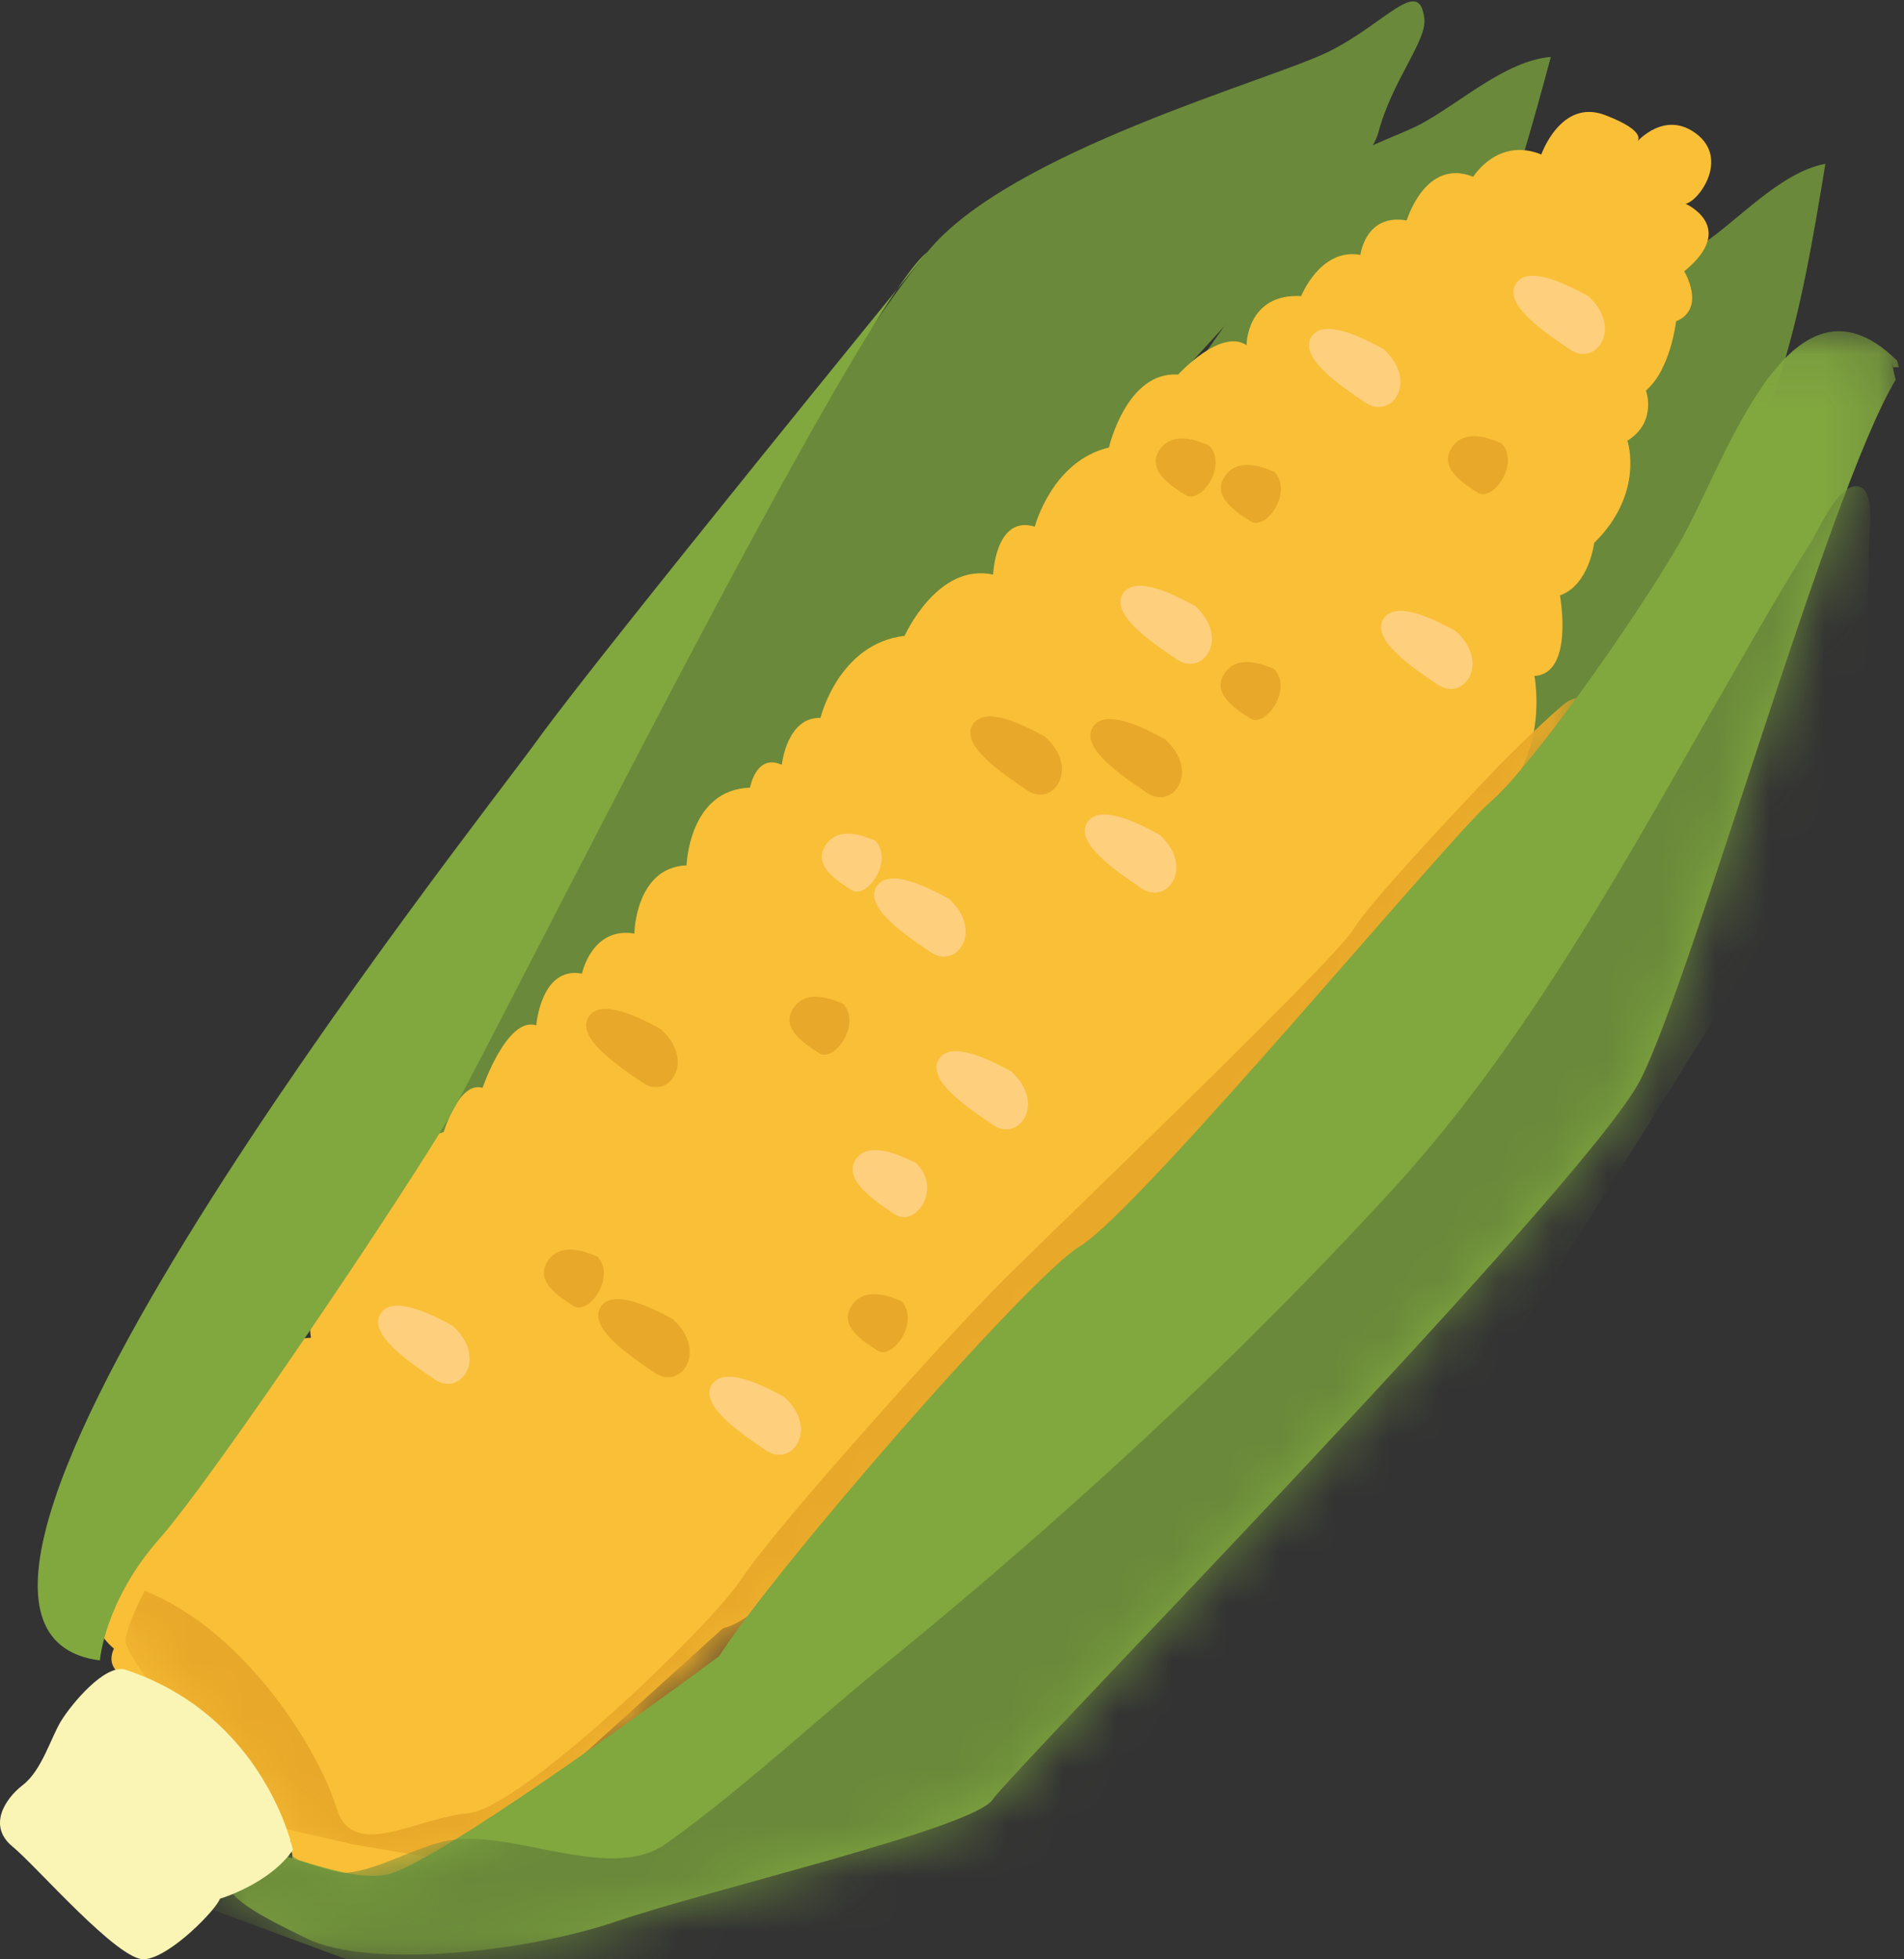 <svg width="35" height="36" xmlns="http://www.w3.org/2000/svg" xmlns:xlink="http://www.w3.org/1999/xlink"><rect width="100%" height="100%" fill="#333333" stroke="none"/><defs><path d="M27.065.887c-.81-.324-1.27.41-1.27.41-.891-.355-1.238.8-1.238.8-.768-.134-.864.632-.864.632-.745-.134-1.102.756-1.102.756-1.014-.053-1.02.9-1.02.9-.484-.316-1.274.54-1.274.54-.962-.065-1.29 1.338-1.29 1.338-1.063.247-1.382 1.452-1.382 1.452-.734-.219-.776.88-.776.88-1.037-.226-1.65 1.122-1.65 1.122-1.231.142-1.567 1.506-1.567 1.506-.629-.016-.722.86-.722.86-.478-.214-.592.42-.592.42-1.142.036-1.183 1.425-1.183 1.425-.956.04-.972 1.252-.972 1.252-.795-.13-.977.734-.977.734-.766-.14-.85.95-.85.95-.544-.17-1.002 1.146-1.002 1.146-.441-.13-.725.811-.725.811-.73.178-1.589 1.85-1.589 1.85-1.105.706-.884 1.924-.884 1.924-1.006.021-1.394 1.5-1.394 1.5-.94-.007-1.056 1.282-1.056 1.282-.784-.032-1.25 1.276-1.25 1.276-.566.354-.492 1.226.028 1.644-.261.558.678.686.678.686-.389.618.851.808.851.808-.174.844.891 1.058.891 1.058-.162.872.876.98.876.98.047.9.428.843.857.787.165-.022.337-.044.5-.011.588.117 2.602-1.094 2.736-1.181.135-.086 3.962-3.502 3.962-3.502.645-.141 1.512-1.248 1.512-1.248.887-.16.693-.848.693-.848.692-.028.928-.847.928-.847 1.017-.134 1.102-1.107 1.102-1.107.94-.234.798-1.11.798-1.11.503.036.64-.658.64-.658.45.11.843-.109 1.553-.646.709-.537 5.891-7.65 7.052-8.57.87-.689.91-1.713.875-2.182-.011-.157-.032-.251-.032-.251.744-.039.477-1.48.477-1.48.547-.192.637-.96.637-.96.948-.919.62-1.878.62-1.878.56-.342.346-.92.346-.92.46-.386.56-1.267.56-1.267.571-.242.153-.919.153-.919 1.007-.812.027-1.238.027-1.238.261-.064.801-.824.208-1.279-.553-.424-1.043.063-1.106.13.03-.037.112-.211-.609-.481a.84.84 0 0 0-.295-.057c-.611 0-.89.78-.89.78" id="a"/><path id="c" d="M.064.085h30.807v29.828H.064z"/><path d="M26.838 3.968c-.847 1.467-2.773 4.175-3.489 4.776-.716.6-6.423 7.484-7.54 8.158-.945.57-5.613 5.934-6.626 7.526-2.296 1.699-5.437 3.902-6.135 4.021-.42.072-.966-.08-1.474-.233-.73-.218-1.384-.437-1.49.007-.133.553.395.848 1.522 1.397 1.127.55 4.004.259 5.697-.32 1.693-.578 6.555-1.71 6.906-2.235.35-.525 10.938-11.315 11.908-13.225.97-1.91 3.448-10.796 4.693-12.864 0 0-.034-.116-.051-.229h.112c-.014 0-.02-.138-.062-.145-.376-.363-.722-.517-1.044-.517-1.352 0-2.25 2.715-2.927 3.883z" id="e"/></defs><g fill="none" fill-rule="evenodd"><path d="M26.219 18.578c1.577-2.37 5.917-9.918 6.472-11.584.407-1.224.648-2.67.864-3.984-.82.153-1.573 1.011-2.254 1.472-.388.263-1.259.626-1.518 1.028l-4.249 7.58.685 5.488zM19.646 15.779c1.806-2.196 6.883-9.258 7.602-10.859.529-1.176.914-2.59 1.26-3.874-.831.068-1.666.844-2.39 1.233-.412.221-1.315.492-1.613.865l-4.988 7.104.129 5.53z" fill="#6A893A"/><path d="M19.939 8.742s5.148-5.341 5.396-6.297c.249-.956.895-1.69.848-2.1-.092-.799-.705.086-1.771.61-1.067.524-5.866 1.832-7.365 3.675-1.499 1.843-3.639 5.597-3.639 5.597l-4.727 8.377-1.89 3.562.89.969L19.94 8.742z" fill="#6A893A"/><path d="M2.094 30.29c-.512-.418-.585-1.292-.027-1.647 0 0 .46-1.309 1.233-1.277 0 0 .114-1.29 1.042-1.285 0 0 .382-1.48 1.374-1.501 0 0-.218-1.22.873-1.928 0 0 .848-1.674 1.567-1.852 0 0 .28-.942.715-.813 0 0 .452-1.318.987-1.148 0 0 .084-1.092.84-.95 0 0 .18-.866.963-.736 0 0 .016-1.213.96-1.254 0 0 .04-1.39 1.166-1.427 0 0 .112-.635.584-.42 0 0 .092-.878.711-.862 0 0 .332-1.366 1.547-1.508 0 0 .604-1.35 1.627-1.124 0 0 .041-1.1.766-.882 0 0 .314-1.206 1.363-1.454 0 0 .323-1.404 1.272-1.34 0 0 .779-.857 1.257-.541 0 0 .005-.953 1.005-.901 0 0 .353-.89 1.088-.757 0 0 .094-.767.852-.632 0 0 .342-1.157 1.222-.803 0 0 .452-.734 1.252-.41 0 0 .361-1.031 1.168-.725.806.306.594.49.594.49s.512-.593 1.097-.138c.585.455.053 1.216-.205 1.28 0 0 .967.428-.027 1.24 0 0 .413.68-.15.92 0 0-.099.884-.553 1.27 0 0 .212.579-.341.922 0 0 .324.96-.612 1.88 0 0-.089.77-.628.963 0 0 .264 1.442-.47 1.48 0 0 .02.095.03.252.035.47-.004 1.496-.862 2.186-1.145.92-6.257 8.045-6.956 8.583-.7.538-1.087.756-1.531.647 0 0-.136.695-.632.66 0 0 .14.877-.787 1.11 0 0-.084.975-1.087 1.109 0 0-.232.82-.916.849 0 0 .192.688-.683.849 0 0-.855 1.108-1.49 1.25 0 0-3.776 3.42-3.91 3.507-.132.087-2.118 1.3-2.698 1.183-.58-.118-1.275.47-1.339-.777 0 0-1.023-.109-.863-.982 0 0-1.051-.215-.88-1.06 0 0-1.222-.19-.838-.809 0 0-.927-.128-.67-.687" fill="#F9BF37"/><path d="M1.836 30.508s.085-1.091 1.092-2.232c1.007-1.14 4.536-6.387 5.344-7.776.807-1.39 7.483-14.843 8.775-15.87 0 0-6.057 7.424-7.173 8.974-1.115 1.548-12.82 16.294-8.038 16.904" fill="#81A73F"/><path d="M26.76 11.595c-.368-.2-1.115-.589-1.335-.216-.22.374.533.884 1.005 1.202.472.317.98-.393.33-.986M21.97 11.134c-.369-.2-1.116-.59-1.335-.216-.22.374.533.884 1.005 1.202.472.317.979-.393.33-.986" fill="#FECF7D"/><path d="M19.213 13.536c-.37-.2-1.117-.59-1.336-.216-.22.374.534.884 1.006 1.201.47.318.978-.393.33-.985M21.419 13.585c-.37-.201-1.116-.59-1.336-.216-.22.373.533.883 1.005 1.2.472.319.98-.392.33-.984" fill="#E8A829"/><path d="M29.195 5.439c-.37-.2-1.116-.59-1.336-.216-.22.374.533.884 1.005 1.202.472.317.98-.393.33-.986M18.59 19.686c-.37-.2-1.117-.59-1.337-.216-.22.374.533.884 1.005 1.201.472.318.98-.392.331-.985" fill="#FECF7D"/><path d="M12.15 18.91c-.369-.2-1.116-.59-1.336-.216-.22.373.534.884 1.005 1.201.472.318.98-.393.331-.985" fill="#E8A829"/><path d="M14.416 25.666c-.37-.2-1.116-.589-1.336-.215-.22.373.534.883 1.005 1.2.472.318.98-.392.331-.985" fill="#FECF7D"/><path d="M12.372 24.24c-.37-.2-1.116-.589-1.336-.215-.22.374.533.884 1.005 1.201.472.318.979-.392.33-.985" fill="#E8A829"/><path d="M8.325 24.362c-.369-.2-1.116-.59-1.336-.216-.22.374.534.884 1.006 1.202.471.317.978-.393.33-.986M16.09 15.446c-.226-.096-.685-.275-.918.09-.234.364.207.645.483.82.276.174.783-.537.435-.91" fill="#FECF7D"/><path d="M23.422 12.292c-.225-.095-.685-.275-.918.09-.233.364.207.645.483.82.276.174.783-.537.435-.91M15.496 18.442c-.225-.095-.685-.275-.918.09-.233.364.207.645.483.82.276.174.784-.537.435-.91M27.6 8.144c-.225-.096-.684-.275-.917.089-.233.364.207.646.483.82.276.175.783-.536.435-.91M22.23 8.186c-.226-.096-.686-.275-.92.09-.232.363.208.645.484.82.276.174.783-.537.435-.91M23.428 8.671c-.225-.095-.685-.275-.918.09-.233.364.207.645.484.82.275.174.782-.536.434-.91M16.57 23.907c-.226-.095-.686-.275-.919.09-.233.364.207.645.483.82.276.174.783-.537.435-.91M10.982 23.088c-.226-.095-.686-.274-.918.09-.234.364.206.645.483.82.276.174.783-.537.435-.91" fill="#E8A829"/><path d="M17.444 16.514c-.37-.2-1.116-.59-1.336-.216-.22.374.534.884 1.005 1.201.473.318.98-.393.331-.985M16.84 21.37c-.293-.146-.89-.425-1.116-.056-.227.368.363.759.731 1.001.37.243.877-.468.386-.945M21.317 15.337c-.37-.2-1.116-.59-1.336-.215-.22.373.534.883 1.006 1.201.471.318.978-.393.33-.986M25.436 6.415c-.37-.2-1.116-.59-1.336-.216-.22.374.533.884 1.005 1.202.473.317.98-.393.33-.986" fill="#FECF7D"/><g transform="translate(2.02 2)"><mask id="b" fill="#fff"><use xlink:href="#a"/></mask><path d="M25.545 12.057s-2.34 2.44-2.683 3.014c-.344.574-5.392 5.41-6.415 6.426-1.022 1.015-4.26 4.624-4.829 5.503-.57.88-4.064 4.23-5.033 4.316-.97.088-2.121.887-2.42-.099-.3-.985-1.604-3.208-3.523-3.99 0 0-.272.488-.356.888-.084.4 2.628 3.415 2.628 3.415l1.548.357 1.773.301 5.802-2.685L25.59 13.385l2-2.072s-.36-.806-.887-.354c-.528.453-1.157 1.098-1.157 1.098" fill="#E8A829" mask="url(#b)"/></g><g transform="translate(4.038 6)"><mask id="d" fill="#fff"><use xlink:href="#c"/></mask><path d="M30.81.976s-.062-.212-.062-.343v.114h.123c-.014 0-.02-.138-.062-.145-1.956-1.893-3.134 1.92-3.97 3.367-.848 1.466-2.774 4.174-3.49 4.774-.716.6-6.423 7.485-7.54 8.159-.945.57-5.613 5.934-6.626 7.526-2.296 1.699-5.437 3.902-6.135 4.021-1.025.175-2.784-.979-2.964-.227-.133.554.395.849 1.522 1.398 1.127.55 4.004.259 5.697-.32 1.693-.578 6.555-1.71 6.906-2.235.35-.525 10.938-11.315 11.908-13.225.97-1.91 3.448-10.796 4.693-12.864" fill="#81A73F" mask="url(#d)"/></g><g transform="translate(4.038 6)"><mask id="f" fill="#fff"><use xlink:href="#e"/></mask><path d="M1.463 28.181s.683.244.857.23c.667-.06 1.336-.53 2.001-.61 1.178-.14 2.892.78 3.887.073 1.391-.992 2.665-2.192 3.992-3.273a95.59 95.59 0 0 0 6.045-5.342 79.672 79.672 0 0 0 3.261-3.342c2.553-2.77 4.344-6.117 6.218-9.371.498-.864.988-1.732 1.522-2.574.138-.215.56-1.206.933-1.013.25.13.137.91.136 1.126a43.481 43.481 0 0 1-.14 3.33c-.027.332-.025.687-.116 1.01-.13.46-10.586 17.171-11.538 18.232-.952 1.062-10.567 5.436-11.505 5.08-.937-.355-7.424-2.75-7.424-2.75l.781-1.495 1.09.69z" fill="#6A893A" mask="url(#f)"/></g><path d="M2.3 30.676c-.38-.103-.993.644-1.178.946-.185.302-.355.909-.702 1.175-.346.267-.641.76-.192 1.129.45.37 1.95 2.11 2.427 2.073.475-.035 1.33-.925 1.387-1.112 0 0 .911-.27 1.343-.897 0 0-.508-2.464-3.086-3.314" fill="#FAF5B4"/></g></svg>
